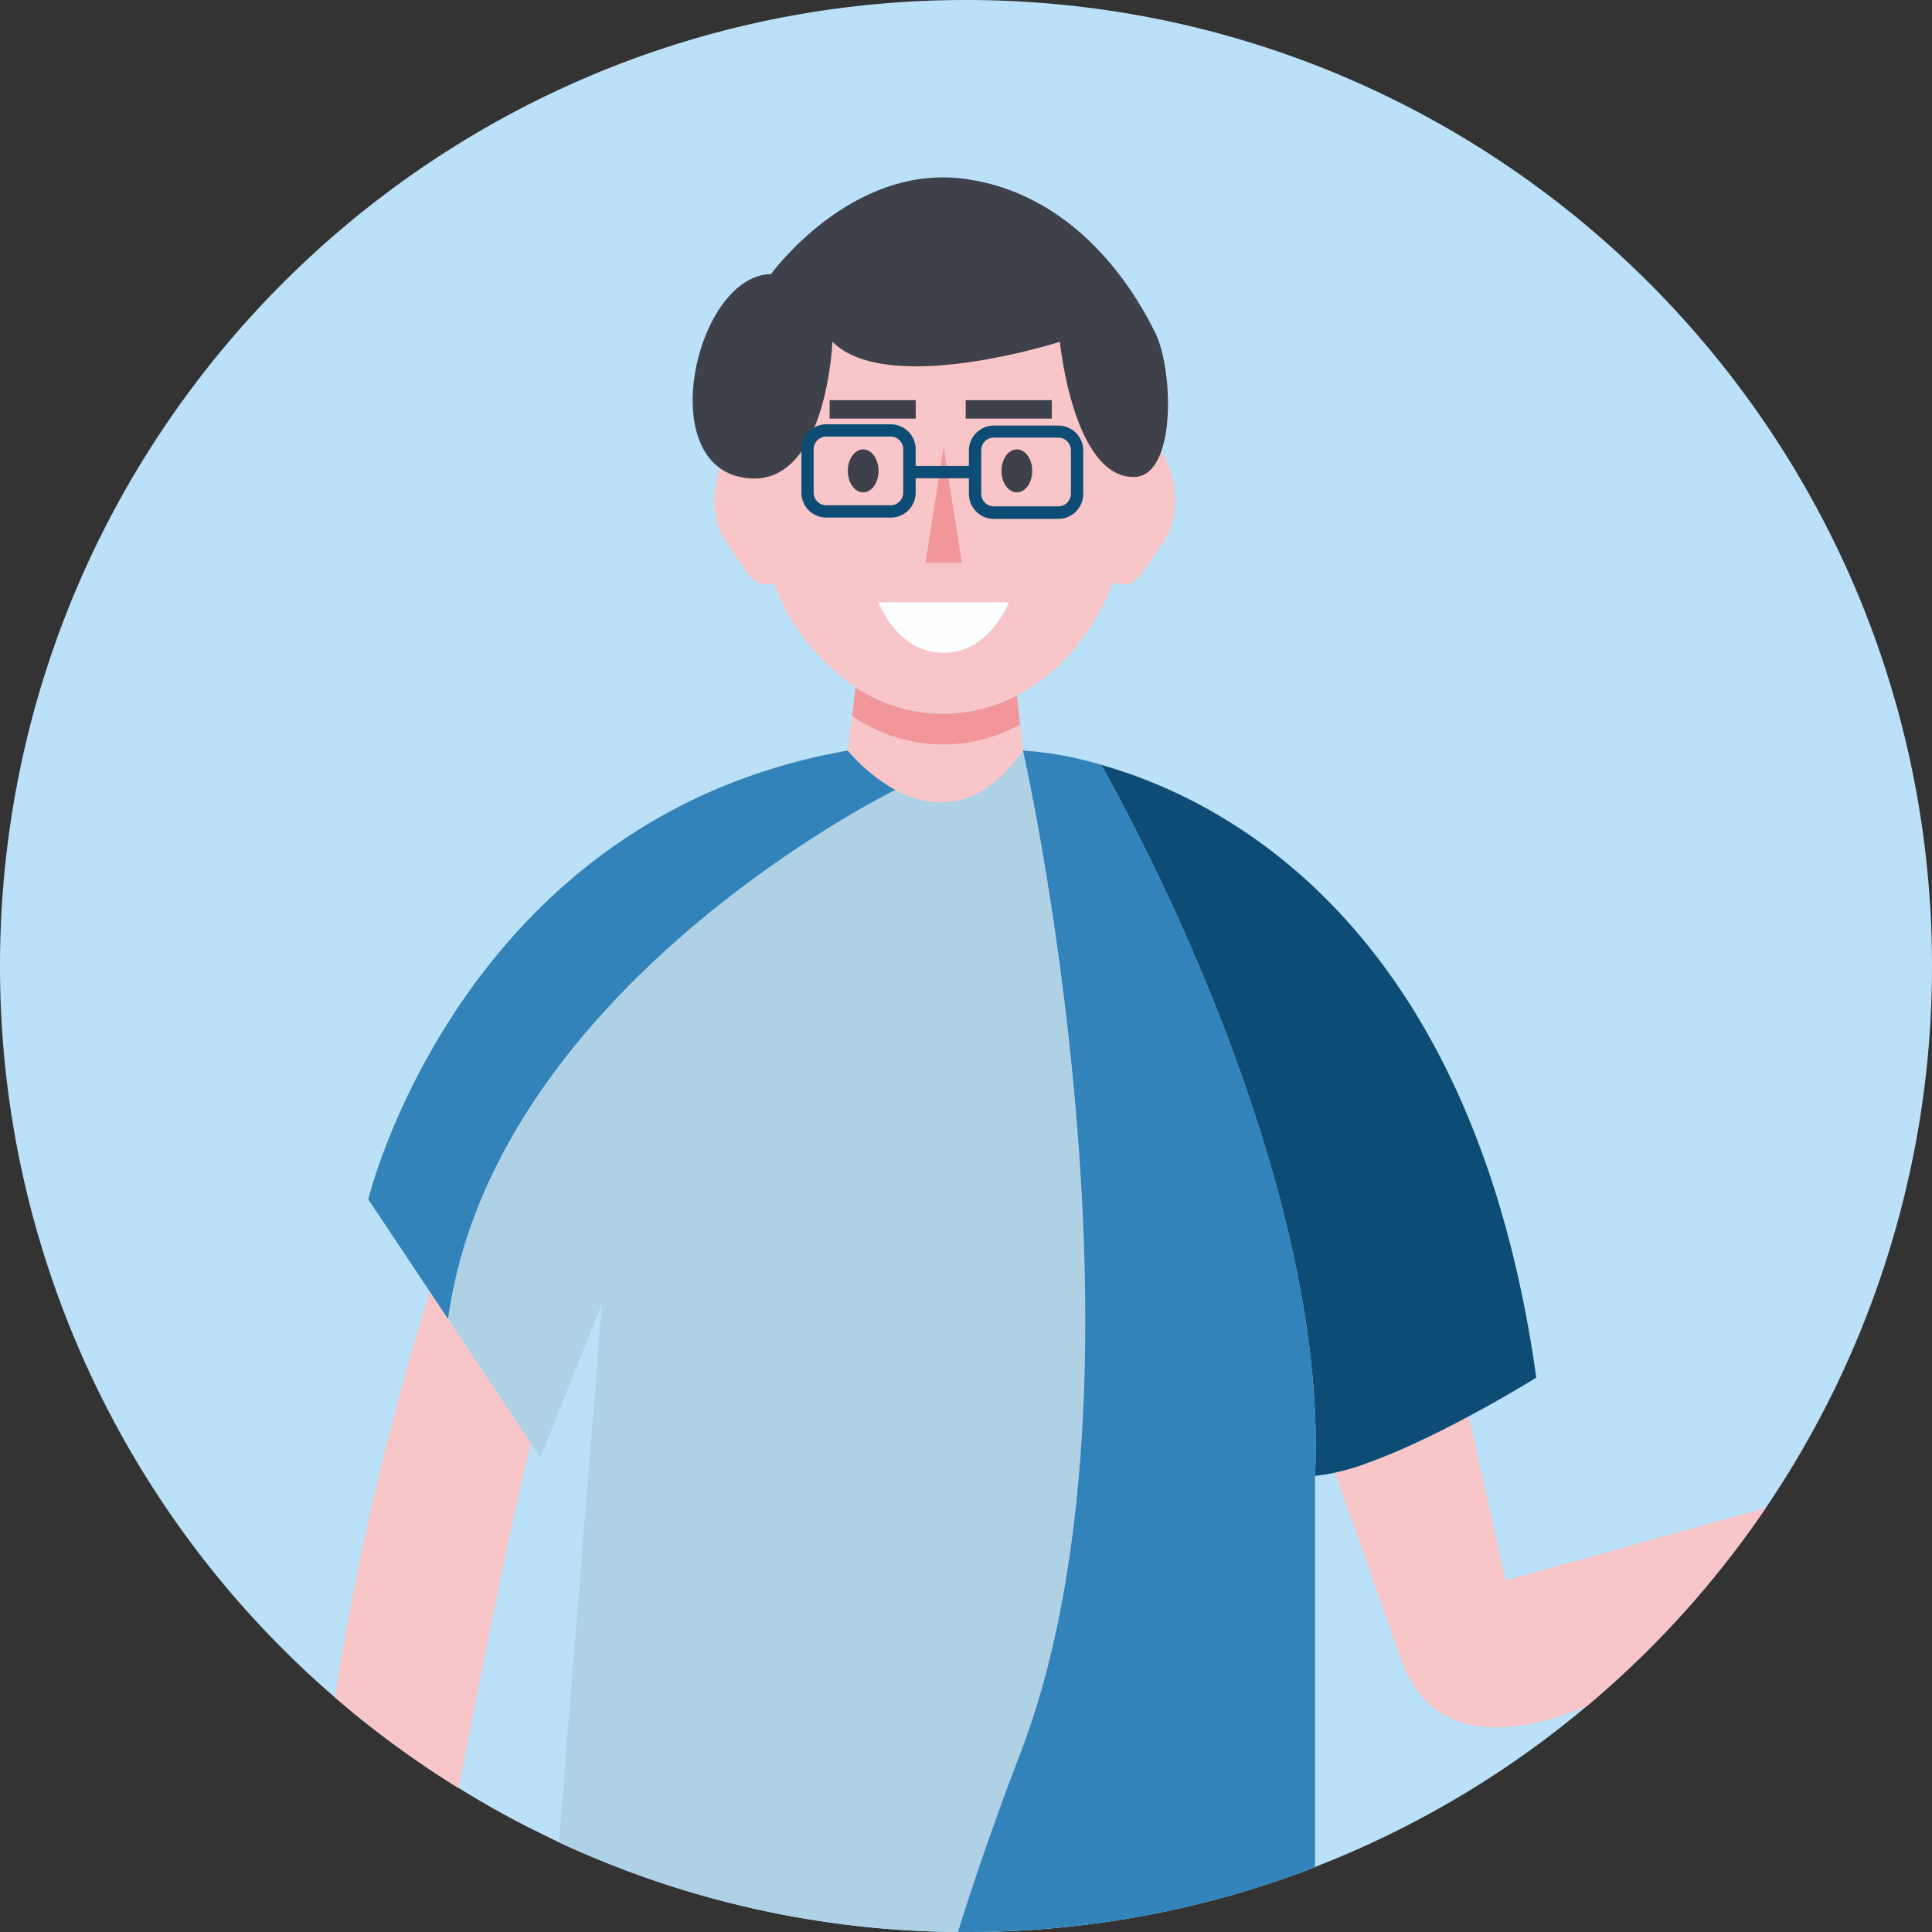 <svg id="Слой_1" data-name="Слой 1" xmlns="http://www.w3.org/2000/svg" viewBox="0 0 400 400"><rect x="0" y="0" width="400" height="400" fill="#333333" stroke="none"/><defs><style>.cls-1{fill:#bbe1f8;}.cls-2{fill:#f8c6c8;}.cls-3{fill:#aed1e6;}.cls-4{fill:#3e4149;}.cls-5{fill:#f29699;}.cls-6{fill:#fdfeff;}.cls-7{fill:#3283b9;}.cls-8{fill:#0d4c75;}</style></defs><path class="cls-1" d="M400,200a199.76,199.76,0,0,1-71.43,153.2h0a199.54,199.54,0,0,1-56.3,33.33q-3.93,1.53-7.95,2.89A199.45,199.45,0,0,1,200,400h-1.66a199.08,199.08,0,0,1-82.64-18.58c-2.06-1-4.09-2-6.11-3l-.5-.25h0q-7.24-3.7-14.13-8A200.89,200.89,0,0,1,70,352l-.67-.58q-5.12-4.41-9.92-9.16A199.71,199.71,0,0,1,0,200C0,89.54,89.55,0,200,0S400,89.54,400,200Z"/><path class="cls-2" d="M110,298.58l-.06.23c-3.63,14-9.63,43.81-15,71.41A200.89,200.89,0,0,1,70,352l-.67-.58A580.94,580.94,0,0,1,89,267.4L92.77,273Z"/><path class="cls-3" d="M272.26,305.58v81q-3.93,1.53-7.95,2.89A199.45,199.45,0,0,1,200,400h-1.66a199.08,199.08,0,0,1-82.64-18.58l8.92-111.47-12.73,31.82-2-2.95L92.76,273.07,89,267.4,76.25,248.31s19.09-78.91,99.28-92.91l0,0,0,0,.17.21.05.05.33.39.13.14.12.14.24.26.2.22,0,0,.09.09.41.43.28.28,1,.93.32.29.77.68c.45.39.93.78,1.44,1.18l0,0,.17.13c.32.25.66.49,1,.73l.76.53c.38.25.77.5,1.17.74s.71.41,1.08.61l.52.28,1.08.52.56.24c.42.18.84.35,1.27.5l.63.2a17.54,17.54,0,0,0,2.4.6q.51.09,1,.15c.34,0,.69.07,1,.09a16,16,0,0,0,4.63-.41l.76-.21a18.4,18.4,0,0,0,5.52-2.76c.36-.26.72-.53,1.08-.82a28.59,28.59,0,0,0,2.71-2.53c.37-.39.73-.79,1.09-1.21l.54-.65c.36-.44.71-.91,1.07-1.39l.54-.74a72.11,72.11,0,0,1,16.13,2.94S275.44,240,272.26,305.58Z"/><path class="cls-2" d="M365.61,312.17a200.87,200.87,0,0,1-37,41h0c-11.55,4.91-31.43,10-38.49-9.45L276.39,304.9l27.71-11.67,7.61,34Z"/><path class="cls-2" d="M233.84,95.5s3.52-6.29,6.33-2.47,5,12.8.71,19.13S235.35,121,232.8,121s-2.21-.86-2.21-.86Z"/><path class="cls-2" d="M157.3,95.5S153.78,89.21,151,93s-5,12.8-.72,19.13,5.54,8.87,8.08,8.87,2.21-.86,2.21-.86Z"/><path class="cls-2" d="M233.46,98.66s0-.08,0-.12c-3.29-22-19.14-38.6-38.19-38.6-18.44,0-33.88,15.6-37.82,36.52v0c-.17.85-.31,1.69-.43,2.56-.22,1.57-.38,3.18-.47,4.8h0a54.49,54.49,0,0,0,3.62,16.9,44.56,44.56,0,0,0,17,21.56,33.29,33.29,0,0,0,18.12,5.45A32.92,32.92,0,0,0,210.53,144c8.88-4.62,16.06-13.14,20.06-23.79h0A54.79,54.79,0,0,0,234,103.85h0C233.88,102.09,233.71,100.36,233.46,98.66Zm-38.21,36.5c-9.54-.13-13.36-10.45-13.36-10.45h27S204.8,135.27,195.25,135.16Z"/><path class="cls-2" d="M211.81,155.4c-17.17,24.18-36.28,0-36.28,0l.88-7.2h0l.72-5.88a33.29,33.29,0,0,0,18.12,5.45A32.92,32.92,0,0,0,210.53,144l.67,6h0Z"/><path class="cls-4" d="M172.35,70.76s-1.28,31.82-19.1,28-8.84-41.83,6.37-42c0,0,16.54-22.91,40.09-19.73,24.78,3.35,36.55,26,39.45,31.82,3.82,7.64,4.46,29.91-4.45,29.91-12.54,0-15.27-28-15.27-28S183.8,82.21,172.35,70.76Z"/><ellipse class="cls-4" cx="210.53" cy="97.49" rx="3.18" ry="4.45"/><ellipse class="cls-4" cx="178.71" cy="97.49" rx="3.18" ry="4.45"/><polygon class="cls-5" points="191.6 116.51 199.14 116.51 195.37 92.64 191.6 116.51"/><path class="cls-6" d="M208.85,124.71s-4,10.56-13.6,10.45-13.36-10.45-13.36-10.45Z"/><rect class="cls-4" x="199.94" y="82.85" width="17.82" height="3.82"/><rect class="cls-4" x="171.77" y="82.85" width="17.82" height="3.82"/><path class="cls-5" d="M210.53,144a32.92,32.92,0,0,1-15.28,3.79,33.29,33.29,0,0,1-18.12-5.45l-.72,5.88h0l.72.48a33.36,33.36,0,0,0,18.12,5.44,32.92,32.92,0,0,0,15.28-3.79c.23-.11.44-.24.67-.36h0Z"/><path class="cls-7" d="M185.35,163.54s-83.08,40.74-92.59,109.53L76.25,248.31s19.09-78.91,99.28-92.91A35.54,35.54,0,0,0,185.35,163.54Z"/><path class="cls-8" d="M318.07,285.22s-19.35,12.09-34.95,17.67a45.07,45.07,0,0,1-10.86,2.69c3.18-65.55-44.32-147.24-44.32-147.24a101.27,101.27,0,0,1,14.78,5.46C270,176.33,307.21,207.57,318.07,285.22Z"/><path class="cls-7" d="M272.26,305.58v81q-3.93,1.53-7.95,2.89A199.45,199.45,0,0,1,200,400h-1.66c3.49-11.17,7.73-23.46,12.86-36.84,30-78,.61-207.75.61-207.75a72.11,72.11,0,0,1,16.13,2.94S275.44,240,272.26,305.58Z"/><path class="cls-8" d="M219.11,88.11H205.76a5.17,5.17,0,0,0-5.16,5.16v9a5.17,5.17,0,0,0,5.16,5.16h13.35a5.17,5.17,0,0,0,5.16-5.16v-9A5.16,5.16,0,0,0,219.11,88.11Zm2.61,14.11a2.61,2.61,0,0,1-2.61,2.61H205.76a2.61,2.61,0,0,1-2.61-2.61v-9a2.62,2.62,0,0,1,2.61-2.62h13.35a2.62,2.62,0,0,1,2.61,2.62Z"/><path class="cls-8" d="M184.43,87.85H171.07a5.07,5.07,0,0,0-2.45.63,5.15,5.15,0,0,0-2.7,4.53V102a5.16,5.16,0,0,0,5.15,5.16h13.36a5.16,5.16,0,0,0,5.15-5.16V93A5.16,5.16,0,0,0,184.43,87.85ZM187,102a2.61,2.61,0,0,1-2.61,2.61H171.07a2.61,2.61,0,0,1-2.61-2.61V93a2.61,2.61,0,0,1,2.61-2.61h13.36A2.61,2.61,0,0,1,187,93Z"/><rect class="cls-8" x="188.31" y="96.47" width="13.56" height="2.55"/></svg>